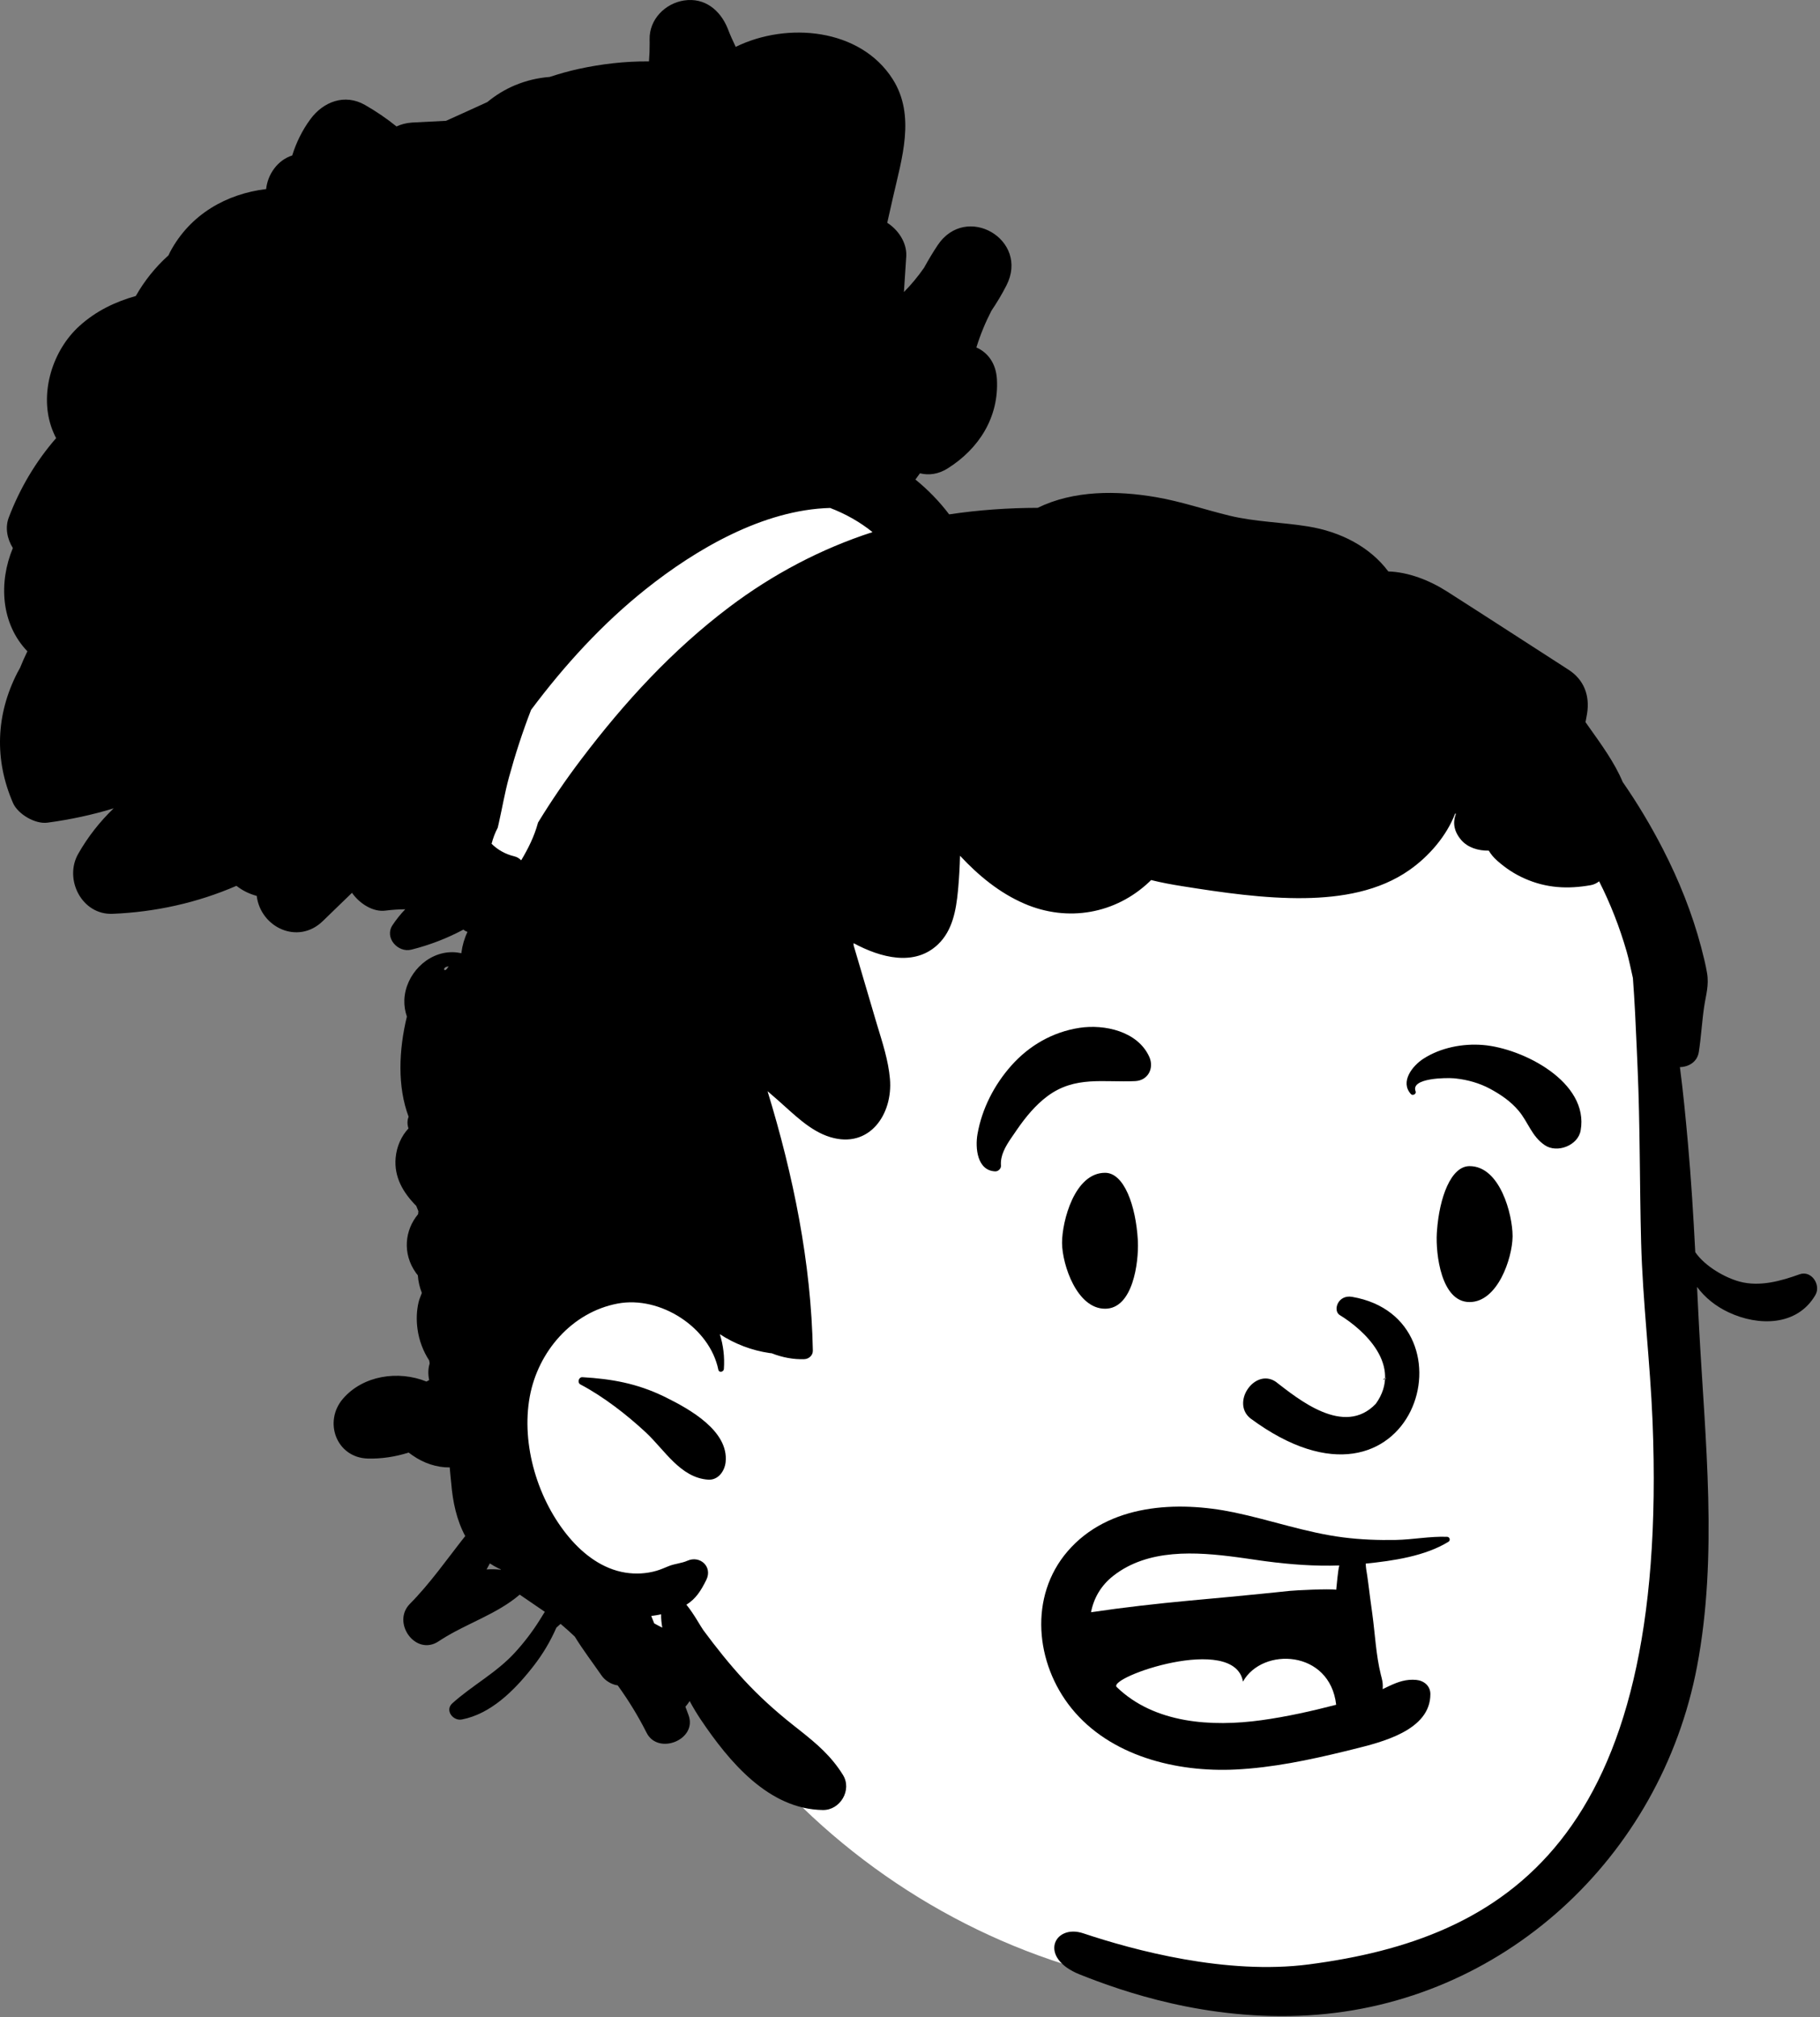 <svg width="546" height="605" viewBox="0 0 546 605" fill="none" xmlns="http://www.w3.org/2000/svg">
<rect x="0" y="0" width="546" height="605" fill="#808080" stroke="none"/>
<path fill-rule="evenodd" clip-rule="evenodd" d="M497.502 340.757C495.126 310.013 498.808 277.789 486.954 248.567C466.286 200.082 408.33 183.916 363.399 165.457C345.399 160.138 284.83 159.395 263.754 152.356C216.054 136.424 204.657 117.441 166.755 147.776C160.357 152.958 156.354 158.59 153.434 166.285L153.554 166.318C152.72 169.526 153.614 172.727 155.493 175.172C139.059 191.97 132.182 217.154 140.614 239.515C168.131 297.704 166.837 329.167 157.971 391.723C146.393 450.123 172.85 471.456 216.666 503.232C214.882 506.691 214.512 511.288 216.838 514.34C267.505 585.539 363.038 619.533 444.891 583.395C478.116 568.607 492.949 533.224 501.414 501.297C511.275 465.548 514.305 427.878 506.277 391.462C503.039 374.62 498.821 357.9 497.502 340.757Z" fill="white"/>
<path fill-rule="evenodd" clip-rule="evenodd" d="M205.244 0.138C211.394 -0.785 216.039 3.03 218.248 8.408L218.364 8.698C219.074 10.528 219.864 12.308 220.714 14.058C236.104 6.508 258.064 8.448 267.804 23.738C274.754 34.658 270.514 47.618 267.894 59.198L266.174 66.828C269.499 68.944 272.006 72.733 271.888 76.656L271.874 76.958L271.174 87.598C273.394 85.348 275.424 82.898 277.234 80.288C278.484 77.998 279.834 75.748 281.284 73.568C289.814 60.738 308.964 71.888 301.924 85.628C300.574 88.278 299.054 90.788 297.424 93.208C295.584 96.778 294.074 100.448 292.914 104.218C296.244 105.668 298.804 108.888 299.074 113.748C299.704 125.098 293.744 134.568 284.264 140.518C281.474 142.268 278.594 142.608 275.984 141.958C275.524 142.578 275.064 143.198 274.624 143.828C278.404 146.898 281.814 150.398 284.744 154.278C293.564 152.958 302.434 152.338 311.304 152.318C322.144 147.008 335.124 147.118 346.774 149.108C354.274 150.388 361.474 152.878 368.854 154.668C376.634 156.548 384.534 156.618 392.404 157.898C402.324 159.508 411.024 164.088 416.494 171.398C422.504 171.578 428.824 174.038 434.064 177.378C446.264 185.158 458.394 193.048 470.564 200.878C475.235 203.884 476.981 208.683 476.122 214.036L476.064 214.378L475.654 216.598L476.617 217.964C480.341 223.224 484.394 228.733 486.804 234.538C491.264 240.968 495.294 247.708 498.864 254.658C503.674 263.998 507.644 273.898 510.334 284.058C511.004 286.628 511.674 289.218 512.114 291.838C512.744 295.538 511.774 298.408 511.244 301.958C510.584 306.458 510.344 311.018 509.644 315.528C509.174 318.518 506.634 319.988 503.974 320.068C504.974 327.678 505.694 335.338 506.384 342.938C507.354 353.798 508.014 364.688 508.584 375.578C511.524 379.848 517.534 383.228 521.874 384.398C527.884 386.008 534.184 384.258 539.864 382.208C543.434 380.918 546.364 385.408 544.624 388.408C539.154 397.828 527.454 397.788 518.594 393.618C514.844 391.858 511.554 389.308 509.114 385.988C509.264 389.148 509.424 392.308 509.584 395.478L509.733 398.349C511.535 431.881 515.424 466.567 509.124 499.768C498.214 557.278 450.622 601.068 392.484 604.468C361.976 606.253 336.571 597.241 323.937 592.215C311.304 587.188 316.214 576.939 324.984 579.869C340.092 584.916 367.846 592.435 392.684 589.188C451.224 581.535 500.864 552.276 495.764 426.258C495.041 408.387 492.814 390.508 492.334 372.638C491.874 355.168 492.044 337.688 491.274 320.228L491.017 314.271C490.717 307.31 490.395 300.317 489.874 293.348C489.244 290.648 488.724 287.908 487.954 285.258C485.864 278.048 483.134 271.038 479.744 264.348C478.994 264.918 478.154 265.328 477.244 265.488C470.334 266.728 463.854 266.378 457.384 263.498C454.364 262.168 451.704 260.398 449.224 258.208C448.044 257.178 447.254 256.178 446.634 255.138C443.504 255.188 440.374 254.248 438.414 251.998C436.179 249.434 435.807 246.785 436.682 244.333L436.774 244.088L436.554 244.008C433.914 250.838 428.654 256.848 422.884 260.908C413.764 267.348 402.354 269.208 391.414 269.378C379.334 269.558 366.594 267.698 354.674 265.798C351.524 265.298 348.394 264.728 345.324 263.958C345.204 264.078 345.084 264.218 344.954 264.338C334.724 274.128 320.334 276.648 307.354 271.058C299.854 267.828 293.564 262.628 288.004 256.668C287.924 259.788 287.764 262.908 287.494 265.998L287.382 267.225C286.829 272.98 285.763 279.085 281.414 283.238C274.384 289.968 264.184 287.268 256.074 282.888C256.084 283.098 256.084 283.318 256.084 283.538C258.274 290.978 260.474 298.428 262.674 305.878L263.148 307.465C264.748 312.755 266.502 318.052 266.984 323.588C267.904 334.168 260.864 344.618 249.104 341.068C242.936 339.213 237.994 334.026 233.252 329.872L230.264 327.288C237.994 352.558 243.354 378.728 243.854 405.098C243.884 406.528 242.654 407.608 241.294 407.658C238.114 407.788 234.694 407.158 231.494 405.888C231.314 405.878 231.134 405.868 230.944 405.838C225.484 405.048 220.414 403.078 215.944 400.168C216.974 403.438 217.434 406.948 217.164 410.618C217.094 411.508 215.704 411.818 215.504 410.838C212.924 398.148 198.074 388.558 185.274 390.988C171.534 393.598 161.414 405.418 158.934 418.868C156.274 433.318 161.364 450.028 170.794 461.178C175.134 466.318 180.844 470.608 187.624 471.688C190.724 472.178 193.944 472.008 196.954 471.128C198.234 470.748 199.434 470.218 200.654 469.718C202.434 468.998 204.514 468.888 206.194 468.128C210.004 466.418 213.834 469.928 211.904 473.838C210.224 477.248 208.714 479.548 205.924 481.308C208.184 484.068 210.234 487.908 210.994 488.938C214.874 494.178 218.814 499.128 223.234 503.918C227.734 508.778 232.644 513.218 237.834 517.328L240.016 519.052C245.015 523.017 249.368 526.691 252.894 532.378C255.674 536.868 252.074 542.958 246.864 542.888C230.564 542.658 218.714 528.338 210.274 515.828C209.074 514.038 207.944 512.148 206.894 510.208C206.514 510.818 206.094 511.388 205.624 511.908L206.554 514.408C209.314 521.768 197.424 526.578 193.974 519.708C191.464 514.728 188.554 509.988 185.314 505.508C183.404 505.238 181.534 504.078 180.494 502.578C177.864 498.768 174.914 494.918 172.424 490.858C171.044 489.548 169.624 488.288 168.174 487.058C167.754 487.428 167.324 487.798 166.914 488.188C165.094 492.338 162.844 496.128 160.054 499.698L159.456 500.46C154.111 507.196 147.149 514.09 138.534 515.738C135.904 516.238 133.374 512.968 135.704 510.878C141.734 505.458 148.864 501.768 154.424 495.718C157.163 492.737 159.679 489.455 161.841 486.015L162.334 485.218C162.694 484.628 163.064 484.038 163.444 483.438C160.934 481.728 158.424 480.008 155.914 478.288C149.004 484.191 140.006 486.892 132.364 491.782L131.604 492.278C124.694 496.898 117.414 486.678 122.954 481.068C129.061 474.907 134.159 467.56 139.569 460.712C137.025 456.026 135.821 450.485 135.37 444.885C135.192 443.3 135.053 441.714 134.914 440.128C131.034 440.188 127.134 438.858 123.834 436.568L122.584 435.678C118.574 436.958 114.364 437.578 110.334 437.468C100.854 437.188 96.974 426.358 102.904 419.508C108.954 412.508 119.544 410.978 127.934 414.378C128.204 414.238 128.484 414.088 128.754 413.938C128.354 412.098 128.443 410.429 128.898 408.963L128.766 408.069C126.921 405.238 125.708 402.006 125.248 398.591C124.884 395.886 124.958 393.205 125.584 390.534C125.792 389.645 126.225 388.724 126.556 387.797C125.874 386.075 125.473 384.295 125.349 382.505C125.158 382.278 124.968 382.045 124.788 381.793C120.625 375.948 121.466 368.905 125.428 364.175C125.446 363.874 125.474 363.573 125.515 363.274C125.283 362.752 125.07 362.225 124.876 361.692C121.005 357.787 118.163 353.088 118.693 347.265C119.004 343.839 120.412 340.755 122.543 338.45C122.165 337.332 122.129 336.037 122.587 334.956C119.186 325.91 119.616 315.015 122.064 304.898C121.524 303.358 121.244 301.688 121.304 299.918C121.584 292.408 128.084 285.508 135.784 285.598C136.711 285.606 137.579 285.727 138.413 285.904L138.424 285.725C138.719 283.471 139.339 281.388 140.244 279.519C139.799 279.358 139.387 279.127 139.026 278.82C134.092 281.452 128.871 283.464 123.397 284.835C119.372 285.843 115.249 281.268 117.751 277.49C118.912 275.737 120.193 274.163 121.573 272.725C119.611 272.736 117.619 272.869 115.604 273.128C111.984 273.598 107.944 271.128 105.594 267.788C102.674 270.628 99.744 273.458 96.814 276.288C89.394 283.478 78.184 278.188 77.014 268.708C74.804 268.118 72.744 267.118 70.934 265.688C59.234 270.768 46.644 273.558 33.774 274.088C24.534 274.468 19.134 263.708 23.454 256.108C26.354 251.008 29.954 246.428 34.104 242.448C27.664 244.418 21.014 245.838 14.224 246.748C10.554 247.238 5.364 244.198 3.894 240.828C-1.726 227.868 -1.246 214.358 5.224 201.748C5.474 201.248 5.754 200.768 6.024 200.288C6.694 198.618 7.424 196.968 8.214 195.348C0.254 187.048 -0.436 174.708 3.854 164.378C2.134 161.588 1.474 158.228 2.644 155.188C5.974 146.438 10.774 138.358 16.834 131.418C16.254 130.298 15.744 129.108 15.314 127.828C11.904 117.478 15.854 104.988 23.824 97.778C28.834 93.238 34.594 90.518 40.744 88.778C43.334 84.198 46.664 80.068 50.544 76.588C50.694 76.258 50.844 75.928 51.014 75.598C57.054 64.218 68.054 58.118 79.844 56.708C80.304 52.258 83.304 48.008 87.664 46.628C88.864 42.778 90.654 39.098 93.114 35.758C96.984 30.498 103.414 28.018 109.474 31.468C112.794 33.358 115.974 35.528 118.954 37.928C120.293 37.3 121.81 36.894 123.522 36.765L123.954 36.738L133.814 36.238C137.944 34.408 142.064 32.488 146.194 30.618C148.674 28.568 151.444 26.858 154.464 25.588C157.884 24.158 161.384 23.348 164.894 23.078C167.744 22.148 170.614 21.328 173.534 20.688C180.394 19.188 187.574 18.348 194.694 18.418C194.84 16.575 194.912 14.71 194.898 12.823L194.884 11.878C194.724 5.828 199.554 0.998 205.244 0.138ZM198.334 484.188C197.354 484.398 196.364 484.568 195.374 484.688C195.674 485.428 195.974 486.168 196.264 486.908C197.064 487.358 197.874 487.788 198.684 488.188C198.444 486.828 198.304 485.458 198.334 484.188ZM146.957 468.921L146.292 470.145C146.185 470.345 146.078 470.543 145.974 470.738C147.384 470.628 148.804 470.658 150.204 470.818L150.2 470.669C150.02 470.608 149.84 470.552 149.668 470.468C148.702 470.004 147.804 469.484 146.957 468.921ZM174.724 413.068C183.571 413.583 191.067 414.94 199.113 418.81L199.804 419.148C206.914 422.678 218.674 429.198 217.684 438.548C217.404 441.208 215.474 444.008 212.434 443.798C204.104 443.228 199.344 434.828 193.704 429.588C188.014 424.308 181.024 418.878 174.134 415.248C173.16 414.737 173.544 413.12 174.604 413.067L174.724 413.068ZM134.604 289.878C132.484 289.948 133.194 292.008 134.284 290.288C134.374 290.148 134.484 290.008 134.604 289.878ZM249.04 152.356C228.962 152.884 208.755 164.739 193.714 176.722C180.629 187.147 169.33 199.547 159.325 212.912C156.751 219.568 154.541 226.363 152.674 233.208C151.444 237.728 150.674 242.298 149.644 246.858L149.324 248.256C148.515 249.768 147.914 251.395 147.476 253.076C149.299 254.904 151.664 256.213 154.268 256.834C155.107 257.034 155.804 257.467 156.355 258.041C158.451 254.543 160.283 250.851 161.349 246.937L161.388 246.756C165.417 240.157 169.793 233.763 174.484 227.588C187.424 210.538 201.674 194.998 218.804 182.068C231.794 172.268 246.314 164.588 261.754 159.598C257.975 156.549 253.683 154.137 249.04 152.356Z" fill="black"/>
<path fill-rule="evenodd" clip-rule="evenodd" d="M320.281 465.289C332.527 451.059 353.152 450.068 370.237 453.626C381.201 455.91 391.876 459.714 403.012 461.124C408.213 461.783 413.47 461.98 418.709 461.883C423.855 461.788 429.009 460.751 434.137 460.944C434.925 460.973 435.223 462.008 434.54 462.429C427.505 466.75 418.028 468.136 409.718 468.981C409.744 469.596 409.781 470.196 409.866 470.705C410.093 472.062 410.3 473.41 410.467 474.776C410.844 477.857 411.266 480.928 411.687 484.003C412.517 490.055 412.778 496.298 414.237 502.245L414.492 503.233C414.83 504.483 414.907 505.61 414.794 506.626L415.132 506.473L416.2 505.956L416.9 505.626C419.454 504.442 421.89 503.58 424.893 503.867C427.179 504.085 429.098 505.644 429.112 508.085C429.169 519.04 414.405 522.563 405.96 524.66L403.483 525.27C392.734 527.892 381.759 530.191 370.703 530.74C352.961 531.621 333.024 526.727 321.418 512.336C310.589 498.909 308.604 478.857 320.281 465.289ZM400.852 511.317C398.99 494.824 378.722 493.917 372.891 504.376C370.304 489.797 332.028 503.116 335.021 506.014C346.365 517 363.58 517.989 378.379 515.957C385.916 514.922 393.459 513.237 400.852 511.317ZM378.358 468.088L373.262 467.354L371.255 467.078C358.623 465.386 344.416 464.512 334.03 472.611C330.238 475.567 328.104 479.423 327.307 483.565C337.135 482.109 346.998 480.997 356.891 480.072L359.59 479.824C365.78 479.266 371.967 478.678 378.151 478.061L382.546 477.616L386.939 477.16C388.485 476.998 398.904 476.465 400.863 476.823C401.072 475.063 401.345 471.254 401.787 469.541C394.385 469.793 387.015 469.243 379.656 468.265L378.358 468.088ZM401.814 394.367C409.366 398.957 420.872 409.66 412.748 421.039C403.186 431.073 389.419 419.569 382.634 414.366C376.344 410.333 369.276 420.704 375.112 425.412C424.136 461.708 444.031 395.567 405.634 388.97C401.406 388.243 399.836 392.947 401.814 394.367ZM415.328 413.703L415.691 413.506L415.814 413.432C416.026 413.294 415.891 413.309 415.408 413.476L415.046 413.606V413.862C415.139 413.805 415.238 413.762 415.328 413.703ZM318.617 372.923L318.616 372.698C318.63 366.321 322.344 351.762 331.524 351.762C337.259 351.762 340.741 361.671 341.344 371.885L341.365 372.302C341.631 378.652 339.888 392.533 331.524 392.533C323.072 392.533 318.704 379.386 318.617 372.923ZM453.773 370.923L453.774 370.698C453.76 364.321 450.046 349.762 440.866 349.762C435.274 349.762 431.825 359.181 431.097 369.12L431.046 369.885C430.684 376.021 432.314 390.533 440.866 390.533C449.318 390.533 453.686 377.386 453.773 370.923ZM323.855 308.284C331.347 307.145 341.268 309.309 344.761 316.927C346.317 320.321 344.474 324.074 340.551 324.262C331.07 324.716 322.567 322.606 314.245 328.771C310.664 331.425 307.653 335.099 305.126 338.764L304.17 340.159L303.378 341.308C301.662 343.83 300.038 346.571 300.291 349.614C300.366 350.515 299.445 351.37 298.57 351.334C293.116 351.11 292.529 344.272 293.246 340.165C294.58 332.543 298.269 325.388 303.382 319.625C308.752 313.573 315.841 309.503 323.855 308.284ZM427.044 317.535C432.21 314.214 438.818 312.938 444.87 313.427C456.803 314.388 476.822 324.532 474.187 339.107C473.374 343.602 467.122 345.974 463.438 343.48C459.477 340.799 458.513 336.632 455.565 333.128C453.213 330.329 450.232 328.304 447.04 326.579C443.894 324.877 440.254 323.846 436.684 323.47L436.089 323.414C433.94 323.231 423.088 323.28 424.681 327.331C424.993 328.124 423.813 328.752 423.271 328.152C419.944 324.472 423.712 319.677 427.044 317.535Z" fill="black"/>
</svg>
